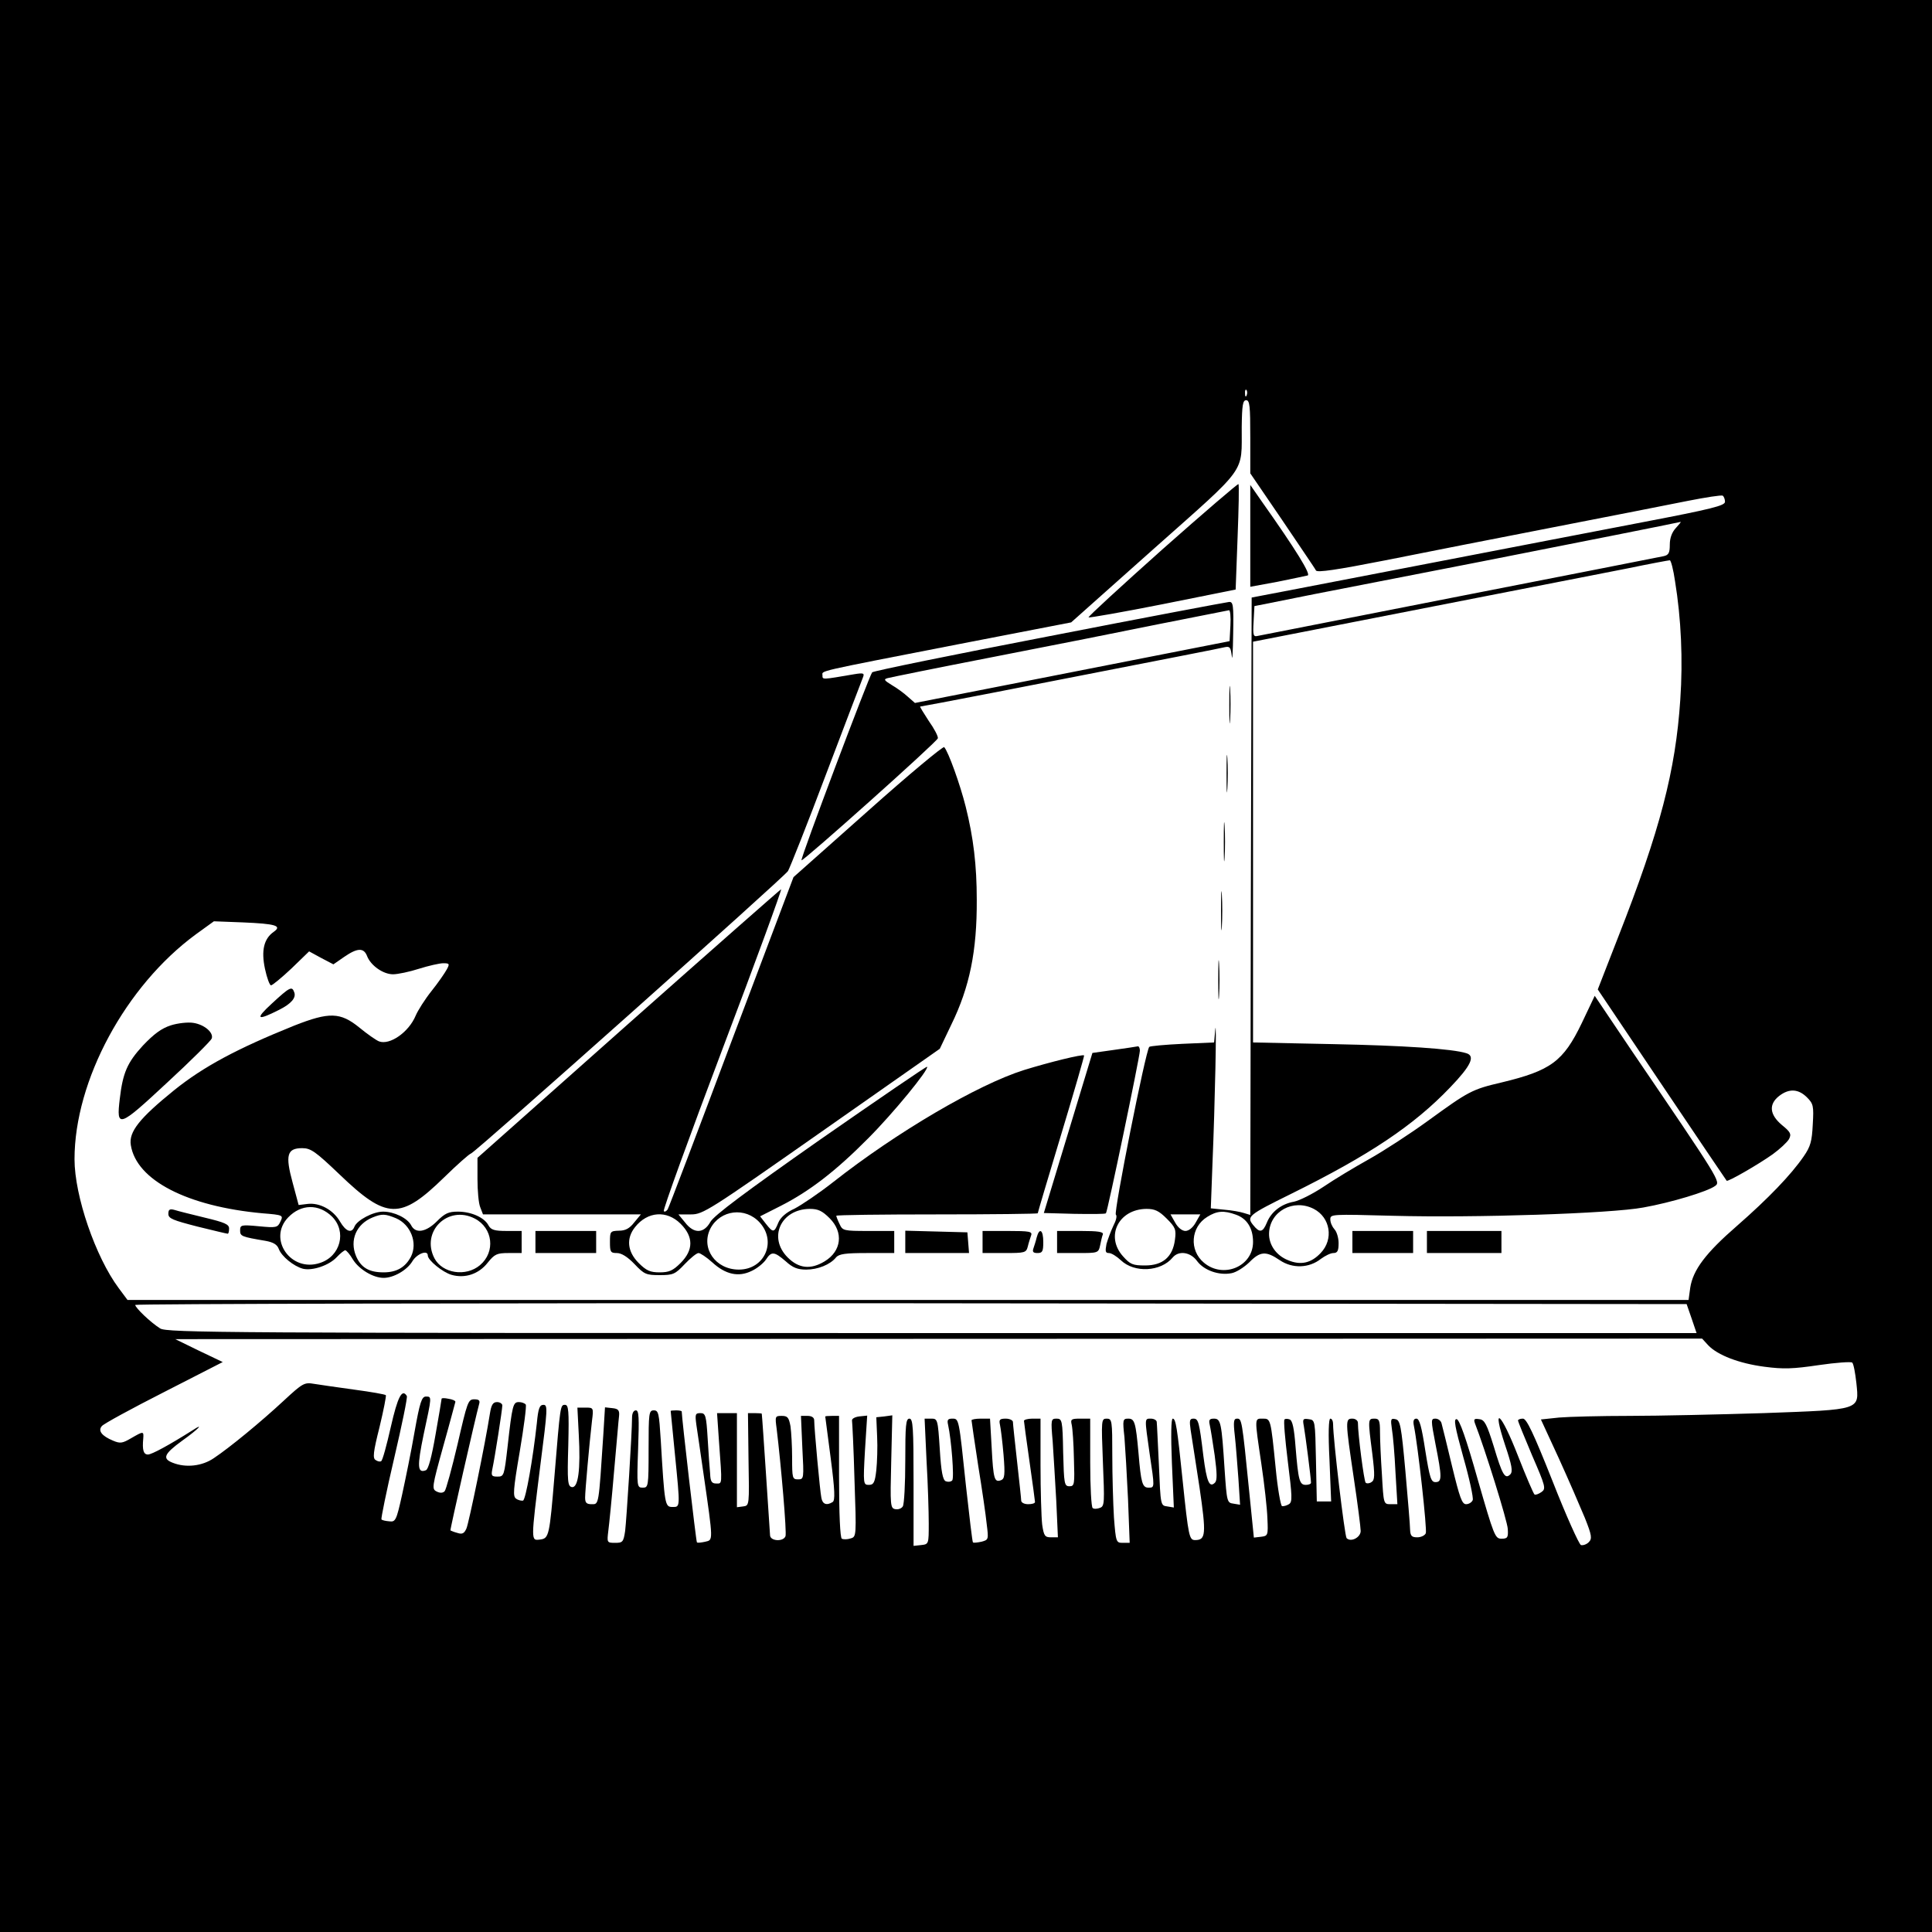 <svg version="1" xmlns="http://www.w3.org/2000/svg" width="933.333" height="933.333" viewBox="0 0 700 700"><path d="M0 350v350h700V0H0v350zm451.7-206.8c-.3.8-.6.5-.6-.6-.1-1.1.2-1.7.5-1.3.3.3.4 1.2.1 1.9zm1.3 15.1v13.2l11.6 17c6.3 9.4 11.9 17.5 12.2 18.2.5.8 7.4-.2 25.2-3.7 13.5-2.7 40.9-8.1 61-12 20.1-3.9 41.9-8.2 48.4-9.5 6.6-1.3 12.3-2.2 12.8-1.9.4.3.8 1.3.8 2.2 0 1.4-4.7 2.6-29.8 7.4-16.3 3.1-49.7 9.6-74.2 14.3-24.5 4.7-49.7 9.6-56 10.8l-11.5 2.2-.3 111.9-.2 111.8-2.3-.7c-1.2-.4-4.4-1-7.1-1.2l-4.9-.5.6-16.2c.9-21.4 1.6-54.3 1-48.5l-.4 4.6-11.5.5c-6.3.3-11.7.8-12 1.1-1.3 1.3-13 60.2-12.1 60.8.5.4.1 2.1-.9 4-.9 1.9-2 4.9-2.5 6.6-.5 2.7-.4 3.3.9 3.3.9 0 2.8 1.2 4.3 2.6 4.9 4.7 14.5 4.2 18.8-1 2.2-2.6 6.5-2 8.9 1.4 2.5 3.3 7.9 5.2 12.4 4.3 1.7-.3 4.5-2.1 6.4-3.9 4-4.1 6.1-4.2 11.1-.8 4.6 3.1 10.6 2.9 14.9-.5 1.5-1.1 3.5-2.1 4.5-2.1 1.5 0 1.9-.8 1.9-3.6 0-1.9-.7-4.2-1.5-5-.8-.9-1.5-2.4-1.5-3.6 0-1.9.4-1.9 22.8-1.3 29.4.8 78.8-.8 90.6-3 10.1-1.8 23.3-5.8 26-7.8 2.1-1.5 1.9-1.8-30.2-49l-13.4-19.9-4.7 9.9c-6.7 13.9-11.2 17.2-29.1 21.5-10.7 2.5-11.9 3.2-26.5 13.8-6.6 4.8-16.3 11.1-21.5 14-5.2 2.9-12.7 7.4-16.5 10-3.9 2.6-8.7 5-10.7 5.4-4.5.8-8.2 3.6-9.8 7.6-1.5 3.6-2.6 3.8-5 .8s-1.7-3.6 13.7-11.2c28.5-14.1 44.5-24.8 57.7-38.6 7.6-7.9 9.2-11.4 5.9-12.4-5-1.6-22.8-2.8-48.5-3.3l-28.8-.6V232.5l13.8-2.7c49-9.6 108.9-21.3 121.6-23.8 8.2-1.7 15.2-3 15.6-3 .4 0 1.3 3.4 1.9 7.6 2.2 13.4 2.9 28.5 1.9 42.9-1.7 25.7-7.3 47.3-22.5 86l-7.4 19 23.2 34.5c12.8 19 23.3 34.6 23.5 34.8.4.5 11.5-5.9 16.7-9.6 2.6-1.9 5.2-4.3 5.9-5.5.9-1.8.6-2.5-2.6-5.1-4.5-3.8-4.8-7.5-1-10.5 3.6-2.8 7-2.6 10.1.5 2.3 2.3 2.5 3.1 2.1 9.8-.3 6.1-.8 8-3.3 11.6-4.6 6.7-12.9 15.3-24.1 25.1-11.4 9.9-16 16-17 22.5l-.6 4.4H46.2l-3.2-4.3c-8.4-11.3-16-33.4-16-46.7 0-28.5 18.5-62.8 44-81.5l6.5-4.7 10.5.4c11.8.5 14.3 1.2 11.2 3.4-3.6 2.5-4.6 6.8-3.2 13.4.7 3.3 1.7 6 2.2 6 .5 0 3.9-2.8 7.4-6.1l6.4-6.2 4.4 2.4 4.4 2.3 3.9-2.7c4.8-3.3 7.1-3.4 8.3-.3 1.3 3.4 5.8 6.6 9.4 6.6 1.7 0 6-.9 9.4-2 3.5-1.1 7.5-2 8.8-2 2.2 0 2.4.2 1.3 2.2-.7 1.3-3.1 4.8-5.5 7.8s-5 7.1-5.8 9c-2.5 6-9.4 10.8-13.3 9.3-1-.4-4.2-2.6-7.1-5-6.9-5.6-10.9-5.7-23.6-.7-20.6 8.3-32.8 14.8-43.5 23.4-12.6 10.2-16.5 15.1-15.7 19.9 2 12.7 20.4 22.2 47.7 24.7 7.5.6 7.6.7 6.5 3-1 2.2-1.5 2.3-7.8 1.7-6.4-.6-6.8-.5-6.8 1.5 0 2.1.4 2.3 9.3 3.8 2.7.5 4.1 1.3 4.7 2.9 1 2.7 5.4 6.3 8.8 7.2 3.4.8 9.4-1.2 12.2-4.2 1.3-1.4 2.7-2.5 3.1-2.5.4 0 1.7 1.5 2.8 3.4 2.2 3.5 7.3 6.6 11.1 6.6 3.6 0 8.5-2.8 10.4-6 1.6-2.7 5.6-4.3 5.6-2.1 0 1.7 5.4 6.1 8.6 7 4.9 1.4 9.9-.3 13.1-4.4 2.5-3.1 3.3-3.5 7.6-3.5h4.7v-8h-5.5c-4.4 0-5.6-.4-6.5-2-1.5-2.9-6.3-5-11.1-5-3.4 0-4.7.6-7.6 3.5-3.9 3.9-7.7 4.6-9.3 1.5-1.4-2.7-6.2-5-10.2-5-3.6 0-9.5 3.1-10.4 5.5-1 2.5-3.1 1.7-5.2-1.9-2.5-4.3-7.4-6.9-11.7-6.4l-3.3.4-2.2-8.2c-2.7-9.9-2-12.4 3.5-12.4 3.1 0 4.8 1.2 13.5 9.5 17.1 16.4 22 16.6 37.9 1.1 4.7-4.6 9.1-8.5 9.8-8.7 1.8-.6 113.3-100 114.8-102.3.7-1.2 7-17 13.8-35.1 6.9-18.2 12.9-33.9 13.3-34.9.7-1.7.4-1.9-3.2-1.3-11.7 2-11.4 2-11.4.4 0-1.8-3.5-1 49.3-11.3l40.8-7.9 30.2-26.9c34.1-30.3 31.5-26.8 31.6-43.9.1-7.9.4-9.7 1.6-9.7 1.3 0 1.5 2.1 1.5 13.3zm154.2 33c-1.4 1.5-2.2 3.6-2.2 6 0 3-.4 3.8-2.2 4.2-1.3.3-34.5 6.8-73.8 14.5s-72.3 14.2-73.3 14.4c-1.6.4-1.8-.2-1.5-5.2l.3-5.6 21.5-4.3c11.8-2.3 39.1-7.6 60.5-11.8 31.6-6.2 70.3-13.9 72.4-14.4.3-.1-.5.9-1.7 2.2zM476 438c6 3.1 7.3 11 2.5 16-3.5 3.7-7.3 4.5-11.8 2.6-4.3-1.7-7-5.6-6.9-9.7.2-8 8.8-12.7 16.2-8.9zm-355.7 2.8c5.4 5.4 3.1 14.4-4.4 16.8-10.5 3.5-19-8.7-11.5-16.5 4.7-4.9 11.1-5 15.9-.3zm302.4.7c3.2 3.2 3.5 4 3 7.7-.8 6.2-4.4 9.3-10.8 9.3-4.5 0-5.4-.4-8-3.3-6.5-7.2-1.7-17.1 8.5-17.2 3 0 4.5.7 7.3 3.5zm25.1-1.4c4 1.4 6.2 4.9 6.2 9.9 0 8.9-10.8 13.4-17.8 7.5-5.4-4.5-4.8-12.9 1.2-16.6 3.5-2.2 6-2.4 10.4-.8zm-304.3 1.3c5.3 2.3 7.9 8.9 5.4 13.9-2 3.8-5.1 5.7-9.9 5.7-5.3 0-8.2-1.7-10-5.9-2.4-5.8.1-11.6 6-14 3.4-1.4 4.6-1.3 8.5.3zm28.5.1c6.6 3.4 7.6 12.1 1.9 16.9-5.1 4.3-13.6 3-16.5-2.5-5-9.7 4.9-19.4 14.6-14.4zm261.2 1.5c-1 1.8-2.5 3-3.7 3-1.2 0-2.7-1.2-3.7-3l-1.7-3h10.8l-1.7 3zm179.7 34.7l1.8 5.3H337.6c-256 0-277.3-.1-279.6-1.7-3.5-2.2-9-7.5-9-8.5 0-.4 126.5-.7 281.1-.6l281 .3 1.8 5.2zm6 9.7c3.4 3.6 11.2 6.6 20.4 7.8 6.8.9 10.3.8 19.7-.6 6.2-.9 11.7-1.3 12.1-.9.5.5 1.1 3.8 1.5 7.4 1 9.9 2 9.6-33.6 10.9-16.2.5-38 1-48.5 1-10.4 0-22 .3-25.6.6l-6.6.7 6.5 14.1c3.5 7.7 7.7 17.4 9.4 21.5 2.6 6.5 2.7 7.6 1.4 8.9-.8.8-2.1 1.2-2.8 1-.7-.3-5.4-10.7-10.3-23.2-6.9-17.4-9.4-22.6-10.7-22.6-1 0-1.8.3-1.8.7 0 .3 2.3 6 5.1 12.6 4.9 11.3 5.1 12.1 3.4 13.3-1 .7-2.1 1.1-2.5.9-.4-.3-3.1-6.6-6-14-6.2-15.9-9.6-18.8-4.7-4 2.5 7.4 2.9 9.7 1.9 10.7-1.9 1.9-2.9.2-6-10.2-2.5-8-3.3-9.6-5.2-9.8-1.9-.3-2.1 0-1.6 1.5 3.6 9.2 11.8 35.5 11.9 38.3.2 3.1-.1 3.5-2.3 3.5-2.3 0-2.7-1-8.6-21.5-4.2-14.9-6.6-21.6-7.6-21.8-1.2-.2-.7 2.6 2.4 13.8 2.2 7.7 3.7 14.7 3.4 15.5-.3.8-1.4 1.5-2.4 1.5-1.5 0-2.3-2.3-5.1-13.8-1.8-7.5-3.5-14.5-3.8-15.5-.2-.9-1.2-1.7-2.2-1.7-1.7 0-1.7.4 0 9.2 2.4 12.1 2.4 13.8 0 13.8-1.6 0-2.1-1.5-3.7-11.5-1.3-8.5-2.1-11.5-3.2-11.5-1 0-1.3.8-.9 2.7 1.5 7.4 4.8 37.5 4.3 38.8-.3.8-1.7 1.5-3.1 1.5-2 0-2.5-.5-2.6-2.8 0-1.5-.8-11-1.7-21.2-1.5-16.6-1.9-18.5-3.6-18.8-1.7-.4-1.8 0-1.3 3.5.4 2.2 1 9.2 1.3 15.6l.7 11.7h-2.5c-2.5 0-2.5-.1-3.1-10.7-.4-5.8-.7-12.8-.7-15.5 0-4.1-.3-4.8-2-4.8-2.4 0-2.4.2-.8 12.6 1 8.1.9 9.7-.3 10.4-.7.5-1.7.6-2.1.2-.6-.6-2.8-17.6-2.8-21.7 0-.8-.9-1.5-2-1.5-2.6 0-2.6.6.5 21.5 1.4 9.3 2.5 18 2.5 19.2 0 2.3-3.5 4.2-5.1 2.6-.7-.7-4.9-35.9-4.9-41.4 0-1-.4-1.9-1-1.9s-.8 5.3-.3 15l.6 15h-5.2l-.3-14.8c-.3-14.6-.3-14.7-2.6-15-2.1-.3-2.3-.1-1.8 2.5.5 2.7 2.6 18.9 2.6 20.5 0 .5-.9.8-1.9.8-2.3 0-2.7-1.7-3.7-13.8-.5-6.6-1.1-9.5-2.1-9.9-.8-.3-1.6-.3-1.9 0-.4.3.2 7.1 1.2 15.2 1.6 12.8 1.7 14.7.4 15.5-.8.5-1.9.8-2.5.7-.5-.2-1.6-6.4-2.3-13.8-1.8-18-1.8-17.9-4.7-17.9-3 0-3-.6-.5 16.3 1.1 7.4 2.1 16.3 2.2 19.8.3 6.2.2 6.4-2.3 6.7l-2.6.3-1.7-16.8c-2.6-26.1-2.7-26.3-4.4-26.3-1.2 0-1.4 1-.8 6.2.4 3.5.9 10.5 1.3 15.6l.6 9.4-2.4-.4c-2.3-.3-2.4-.6-3.2-12.3-1.1-17.2-1.4-18.5-3.9-18.5-1.6 0-1.9.5-1.5 2.2.3 1.3 1.1 6.3 1.8 11.1.9 6.7.9 9.1.1 9.9-2 2-3-.3-4.2-9.7-1.5-12.4-1.8-13.5-3.6-13.5-1.4 0-1.5.7-1 4.2.4 2.4 1.8 11.7 3.2 20.7 2.5 17.1 2.3 19.1-1.6 19.1-2.1 0-2.4-1.2-4.5-21.5-2-19.5-2.5-22.5-3.6-22.5-.6 0-.7 6.2-.3 16.1l.7 16.1-2.4-.4c-2.4-.3-2.4-.4-3-14.8-.4-8-.7-15.1-.8-15.8 0-.6-1-1.2-2.1-1.2-2.4 0-2.3-.3-.5 12.5 1.9 12.7 1.9 12.5-.4 12.5-2.2 0-2.7-1.7-3.6-12.5-1-11.1-1.4-12.5-3.7-12.5-2 0-2.1.4-1.4 6.7.3 3.8.9 13.9 1.3 22.5l.6 15.8h-2.5c-2.4 0-2.5-.2-3.2-9.2-.3-5-.6-15.1-.6-22.5 0-12.6-.1-13.3-2-13.3-2 0-2 .4-1.4 15.8.6 14.5.6 15.9-1 16.5-1 .4-2.2.5-2.7.1-.5-.3-.9-7.7-.9-16.5V514h-3.6c-3.2 0-3.6.2-3.1 2.2.3 1.3.7 6.8.8 12.3.3 9.3.2 10-1.6 10-1.9 0-2-.9-2.3-12.3-.2-11.7-.4-12.2-2.4-12.2s-2.1.3-1.4 8.2c.3 4.6.9 14.3 1.3 21.5l.6 13.3h-2.5c-2.2 0-2.6-.5-3.2-4.6-.3-2.6-.6-12.3-.6-21.5V514h-3c-1.6 0-3 .4-3 .8s.9 7 2 14.7c1.1 7.7 2 14.3 2 14.7 0 .5-1.1.8-2.5.8s-2.5-.6-2.5-1.3c0-.6-.7-7.1-1.5-14.2-.8-7.2-1.5-13.6-1.5-14.3 0-.6-1.2-1.2-2.6-1.2-2.2 0-2.5.4-2.1 2.2.3 1.3.9 6.2 1.3 10.9.6 7.3.4 8.7-.9 9.2-2.4.9-2.8-.3-3.4-11.8l-.6-10.5h-3.4c-1.8 0-3.3.3-3.3.6 0 .4 1.1 7.7 2.4 16.3 1.4 8.6 2.8 18.2 3.1 21.3.7 5.6.7 5.7-1.9 6.4-1.5.3-2.9.5-3.1.2-.2-.2-1.3-9.4-2.5-20.3-2.6-24.7-2.5-24.5-5-24.5-1.6 0-1.9.5-1.5 2.2 1.2 5.4 2.3 19.4 1.5 20.2-.5.5-1.5.6-2.3.3-1.1-.4-1.7-3.4-2.2-11.6-.7-10.9-.8-11.1-3.1-11.1H335l.7 15.2c.5 8.4.8 18.7.8 22.8 0 7.4 0 7.5-2.7 7.8l-2.8.3v-23c0-19.9-.2-23.1-1.5-23.1s-1.5 2.4-1.5 15.2c0 8.4-.4 15.9-.9 16.6-.5.8-1.7 1.2-2.7 1-1.8-.3-1.9-1.3-1.5-17.1l.4-16.9-2.9.4-2.9.3.3 7c.2 3.8 0 9.4-.3 12.2-.5 4.5-1 5.3-2.7 5.3-2 0-2.1-.3-1.4-12.6l.8-12.5-2.9.3c-1.5.2-2.7.8-2.6 1.5.1.6.6 10.3.9 21.6.7 20.3.7 20.5-1.4 21.1-1.2.4-2.6.4-3.2.1-.6-.4-1-8.9-1-22.6V513h-2.5c-1.4 0-2.5.1-2.5.2 0 .2.9 7 2 15.3 1.5 11.5 1.6 15.1.7 15.7-2.2 1.4-3.7.8-4.1-1.5-.5-2.3-2.6-25.2-2.6-28.1 0-1-.9-1.6-2.4-1.6h-2.4l.5 11.5c.6 11.3.6 11.5-1.6 11.5-2 0-2.1-.5-2.1-7.8 0-4.2-.3-9.4-.6-11.5-.6-3.1-1-3.7-3.2-3.7-2.4 0-2.4.2-1.8 4.7 1.6 13.2 3.7 37.6 3.2 38.9-.8 2.1-5.6 1.8-5.6-.4-.1-1.3-2.8-43-3-44 0-.1-1.1-.2-2.5-.2H271l.2 16.7c.3 16.8.3 16.8-1.9 17.1l-2.3.3V512h-7.2l.7 10.2c1.2 16.2 1.2 15.3-1 15.3-1.6 0-2.1-.7-2.2-3.5-.2-1.9-.6-7.7-.9-12.8-.5-8.4-.8-9.2-2.6-9.2-1.9 0-2 .4-1.5 4.2.4 2.4 1.5 10.4 2.6 17.8 3.6 24.9 3.5 23.9.6 24.6-1.4.3-2.8.5-3 .2-.3-.3-5.5-45.2-5.5-47.4 0-.2-.9-.4-2-.4s-2 .1-2 .2c0 .2.7 7 1.5 15.3 2 20.1 2 19.5-.9 19.5-2.7 0-2.8-.8-4.2-24.3-.6-9.6-.8-10.7-2.5-10.7-1.8 0-1.9 1-1.9 14 0 13.6-.1 14-2.1 14-2.1 0-2.2-.2-1.7-14 .4-11.4.3-14-.8-14-.9 0-1.4 1.1-1.4 2.7 0 5.4-2 36.9-2.5 41-.6 4-.9 4.3-3.6 4.3-3 0-3-.1-2.5-4.3.3-2.3 1.3-12.1 2.1-21.7.9-9.6 1.6-18.6 1.8-20 .2-2-.3-2.6-2.4-2.8l-2.7-.3-.6 9.8c-1.7 26-1.6 25.3-4.2 25.3-1.9 0-2.4-.5-2.4-2.4 0-2.4 1.5-19.2 2.5-27.9.6-4.7.5-4.7-2.4-4.7h-2.9l.5 9.8c.7 12.6-.2 19.4-2.5 19-1.5-.3-1.7-1.9-1.3-15.1.3-12.7.1-14.7-1.2-14.7-1.7 0-1.7.2-3.8 25.7-1.8 21.8-2 22.7-5.2 23.1-3.4.4-3.4 1 .1-27.1 2.6-20.2 2.7-21.7 1.1-21.7-1.4 0-1.9 1.3-2.4 6.7-1.4 12.8-4 27.6-5 28-.5.1-1.7-.1-2.5-.7-1.2-.8-1.1-3 1.3-17 1.5-8.9 2.5-16.5 2.2-17.1-.4-.5-1.5-.9-2.5-.9-2.1 0-2.4 1-4.1 16.2-1.2 10.4-1.3 10.8-3.6 10.8-2.2 0-2.4-.3-1.9-2.8.9-4.2 3.6-21.5 3.6-23 0-.6-.9-1.2-1.9-1.2-1.5 0-2.1 1-2.6 4.2-1.7 10.9-7.6 39.5-8.5 41.6-.8 1.8-1.5 2.2-3.3 1.6-1.2-.3-2.3-.8-2.5-.9-.2-.2 9-40.7 10.4-45.8.4-1.3-.1-1.7-1.8-1.7-2.2 0-2.5 1-6 16.2-2.1 8.9-4.2 16.6-4.7 17.1-.7.7-1.7.7-2.9.1-1.8-.9-1.7-1.6 2.4-16.4 2.4-8.5 4.3-15.8 4.4-16.1 0-.4-1.1-.9-2.5-1.1-1.4-.3-2.5-.3-2.5 0s-1 6.2-2.2 13c-1.4 8.1-2.6 12.6-3.5 12.9-3.1 1.2-3.2-1.4-.8-13 3-13.9 3-13.7.8-13.7-1.5 0-2.2 2.1-4.1 12.8-1.2 7-3.3 17.2-4.5 22.7-2.1 9.5-2.4 10-4.7 9.7-1.3-.1-2.6-.4-2.8-.7-.2-.2 1.8-10.2 4.6-22.1 2.8-12 4.9-22.1 4.6-22.6-1.7-2.8-3.3.2-5.8 11.2-1.5 6.6-3 12.2-3.5 12.4-.4.3-1.3.1-2-.4-1.1-.6-.9-2.8 1.4-11.9 1.5-6.2 2.5-11.4 2.3-11.6-.3-.3-5.4-1.2-11.4-2s-12.6-1.8-14.6-2.1c-3.5-.6-4.1-.3-11 6.1-8.4 7.8-19.6 17-25.3 20.8-4.2 2.9-10.1 3.6-14.9 1.7-3.9-1.5-3.2-3.2 3.4-8 5.9-4.2 8.2-6.7 3.8-3.8-8.4 5.3-14.8 8.8-16.2 8.8-1.6 0-2.1-1.6-1.7-5.8.2-2.7.1-2.7-4.4-.1-3.1 1.8-3.9 2-6.5.9-4.1-1.7-5.6-3.6-4.1-5.3.6-.8 10.7-6.3 22.5-12.3l21.3-10.9-8.6-4.1-8.6-4.2 276.6-.1 276.6-.1 2.2 2.4z"/><path d="M421.1 199.1c-14.9 13.3-27 24.4-26.7 24.6.2.2 12.3-1.9 26.9-4.8l26.4-5.3.7-18.9c.4-10.4.6-19.1.3-19.3-.2-.2-12.6 10.4-27.6 23.7zM453 194.1v18.5l9.8-1.8c5.3-1.1 10.3-2.1 11-2.3 1.2-.4-4.1-9.1-16.7-26.9l-4.1-5.9v18.4zM380.2 230.5c-34.8 6.7-63.7 12.6-64.2 13.1-1 1.1-26.1 67.6-25.6 68.1s49.1-42.9 49.4-44.2c.2-.6-1.3-3.5-3.3-6.3-1.9-2.9-3.3-5.2-3.1-5.2.3 0 11.9-2.2 25.8-4.9 69.1-13.5 82.5-16.1 84.5-16.6 1.9-.4 2.2 0 2.6 3.2.2 2.1.4-1.5.5-8 .2-10.6 0-11.7-1.5-11.6-1 .1-30.3 5.6-65.1 12.4zm65.6-3.8l-.3 5.6-57 11.2-57 11.2-2.5-2.2c-1.4-1.3-4-3.2-5.9-4.3-2.8-1.7-3-2.1-1.5-2.5 1.1-.3 18.3-3.8 38.4-7.7 20.1-3.9 47.3-9.3 60.5-12 13.2-2.6 24.4-4.8 24.8-4.9.4-.1.7 2.4.5 5.6zM445.4 255.5c0 6 .1 8.4.3 5.2.2-3.2.2-8.1 0-11-.2-2.9-.3-.3-.3 5.8z"/><path d="M314.4 293.9l-26.9 23.9-22.5 59.6c-12.3 32.8-22.7 60.2-23.1 60.8-.5.7-1.1 1-1.4.6-.4-.3 9.2-26.8 21.3-58.8 12.1-31.9 21.6-57.9 21.2-57.8-.4.2-25.3 22.1-55.4 48.8L173 419.5v7.7c0 4.2.4 8.8 1 10.2l1 2.6h57.2l-2.4 2.9c-1.7 2.2-3.2 3-5.5 3-3.2.1-3.3.3-3.3 4.1 0 3.6.2 4 2.5 4 1.7 0 3.9 1.4 6.4 4 3.5 3.7 4.2 4 9.1 4 4.9 0 5.6-.3 9.1-4 2.1-2.2 4.3-4 5-4 .6 0 2.9 1.5 5 3.4 4.8 4.4 9.5 5.4 14.2 3.1 2-.9 4.3-2.8 5.2-4.1 2-3.1 3-3 7.2.6 2.5 2.3 4.3 3 7.4 3 4.2 0 8.7-1.8 10.8-4.4 1.1-1.3 3.5-1.6 11.2-1.6h9.9v-8h-9.3c-9.1 0-9.4-.1-10.5-2.5-.7-1.4-1.2-2.8-1.2-3 0-.3 16.4-.5 36.5-.5s36.5-.2 36.5-.4 3.8-13.1 8.5-28.6c4.7-15.5 8.4-28.4 8.3-28.6-.6-.5-12.4 2.4-21.8 5.3-16.8 5.3-46.1 22.5-69 40.5-5.2 4.1-11.6 8.4-14.1 9.7-3.1 1.4-5.1 3.2-5.9 5.1-1.5 3.7-1.9 3.7-4.5.4l-2.1-2.7 7.5-3.8c10.4-5.3 19.8-12.5 31.6-24.4 9.1-9.1 22.2-25.1 21.4-26-.2-.2-17.6 11.7-38.6 26.3-27.4 19.2-38.6 27.6-39.9 29.9-2.4 4.3-6 4.4-9.2.2l-2.4-2.9h4.6c4.3 0 6.5-1.4 47.3-30l42.8-30 4.2-8.8c6.6-13.5 9.3-26.6 9.2-45.2 0-12.5-1.2-22.5-4-33.7-2-8-6.3-20-7.8-21.6-.4-.4-12.9 10-27.7 23.2zm-13.8 147.5c5.1 5.1 4.3 11.9-1.8 15.6-5.1 3.1-9.4 2.6-13.4-1.4-7.2-7.2-2.5-17.5 8-17.6 3 0 4.5.7 7.2 3.4zm-25.3 1.6c6.2 6.9 1.7 17-7.6 17-8.5 0-13.9-7.8-10.3-14.9 3.6-6.8 12.7-7.9 17.9-2.1zm-28.7.4c4.7 4.7 4.7 9.5 0 14.2-2.8 2.8-4.2 3.4-7.6 3.4-3.4 0-4.8-.6-7.6-3.4-4.1-4.1-4.6-8.9-1.3-13 4.5-5.7 11.5-6.2 16.5-1.2zM444.4 280.5c0 6 .1 8.4.3 5.2.2-3.2.2-8.1 0-11-.2-2.9-.3-.3-.3 5.8zM443.4 305c0 6.3.1 8.9.3 5.7.2-3.1.2-8.3 0-11.5-.2-3.1-.3-.5-.3 5.8zM442.4 330c0 6.3.1 8.9.3 5.7.2-3.1.2-8.3 0-11.5-.2-3.1-.3-.5-.3 5.8zM441.4 355c0 6.3.1 8.9.3 5.7.2-3.1.2-8.3 0-11.5-.2-3.1-.3-.5-.3 5.8zM98.5 363.6c-6.2 5.7-5.5 6.4 2.6 2.3 4.4-2.2 6.3-4.4 5.5-6.4-.8-2.3-1.6-1.9-8.1 4.1zM61.9 371.5c-3.4 1.1-6.1 3.1-10.1 7.3-5.7 6.2-7.3 9.9-8.4 19.3-1.3 10.8-.4 10.5 17-5.7 8.7-8 16-15.3 16.3-16.1.8-2.1-2.6-5.1-6.7-5.7-1.9-.3-5.6.1-8.1.9zM403.6 380.4l-7.8 1.1-8.8 29-8.8 29 11 .3c6.1.1 11.3.1 11.5-.2.6-.6 12.2-56.4 12.3-58.9 0-.9-.3-1.6-.7-1.6-.5.1-4.3.7-8.7 1.3zM61 439.8c0 1.7 1.6 2.3 10.5 4.6 5.7 1.4 10.7 2.6 11 2.6.3 0 .5-.8.5-1.9 0-1.5-1.6-2.2-8.7-3.9-4.9-1.2-9.8-2.4-11-2.8-1.8-.5-2.3-.2-2.3 1.4z"/><path d="M194 450v4h22v-8h-22v4zM328 450v4h23.1l-.3-3.8-.3-3.7-11.2-.3-11.3-.3v4.1zM356 450v4h7.9c7.5 0 7.9-.1 8.5-2.4.3-1.3.9-3.1 1.2-4 .5-1.4-.6-1.6-8.5-1.6H356v4zM375.6 448.4c-.3 1.3-.9 3.1-1.2 4-.4 1.2 0 1.6 1.5 1.6 1.8 0 2.1-.6 2.1-4 0-4.4-1.4-5.4-2.4-1.6zM383 450v4h7.5c7.3 0 7.5 0 8.1-2.8.3-1.5.7-3.3 1-4 .2-.9-1.8-1.2-8.1-1.2H383v4zM490 450v4h22v-8h-22v4zM517 450v4h27v-8h-27v4z"/></svg>